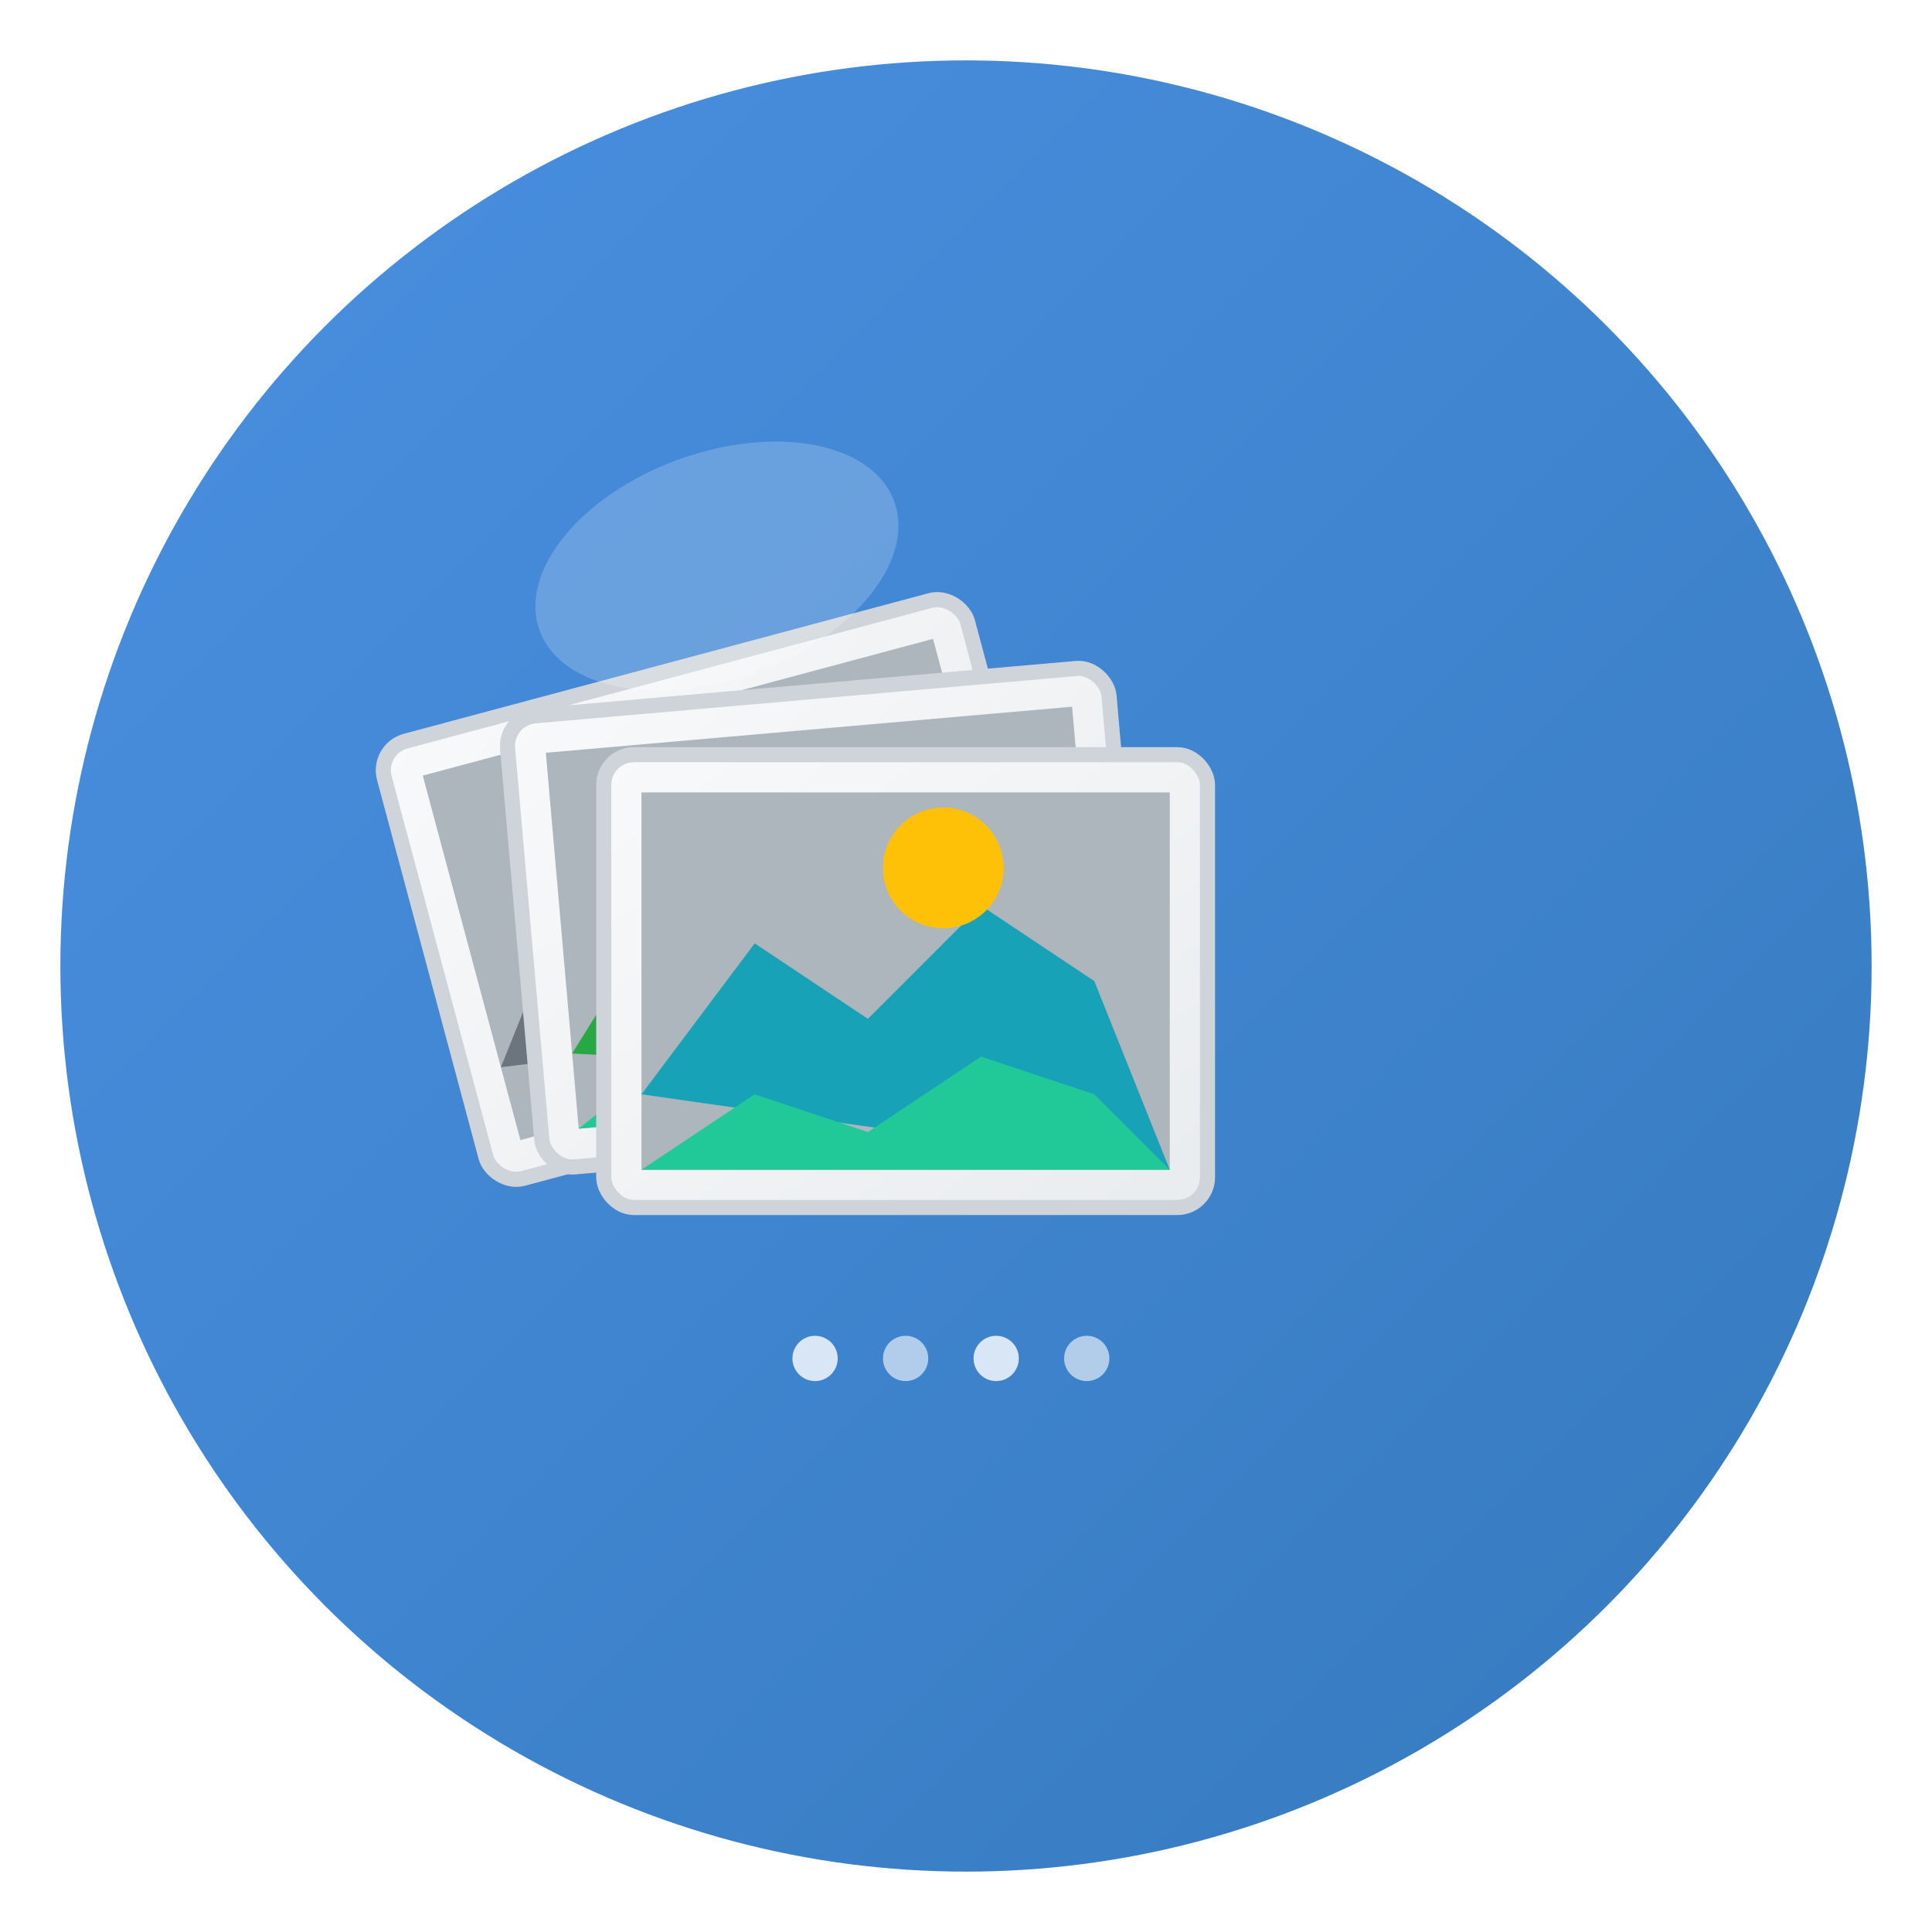 <?xml version="1.0" encoding="UTF-8"?>
<svg width="256" height="256" viewBox="0 0 256 256" xmlns="http://www.w3.org/2000/svg">
  <defs>
    <!-- Gradient for modern look -->
    <linearGradient id="mainGradient" x1="0%" y1="0%" x2="100%" y2="100%">
      <stop offset="0%" style="stop-color:#4A90E2;stop-opacity:1" />
      <stop offset="100%" style="stop-color:#357ABD;stop-opacity:1" />
    </linearGradient>
    
    <!-- Gradient for photo frames -->
    <linearGradient id="frameGradient" x1="0%" y1="0%" x2="100%" y2="100%">
      <stop offset="0%" style="stop-color:#F8F9FA;stop-opacity:1" />
      <stop offset="100%" style="stop-color:#E9ECEF;stop-opacity:1" />
    </linearGradient>
    
    <!-- Shadow filter -->
    <filter id="shadow" x="-20%" y="-20%" width="140%" height="140%">
      <feDropShadow dx="3" dy="3" stdDeviation="4" flood-color="#000000" flood-opacity="0.3"/>
    </filter>
  </defs>
  
  <!-- Background circle -->
  <circle cx="128" cy="128" r="120" fill="url(#mainGradient)" filter="url(#shadow)"/>
  
  <!-- Back photo frame (tilted left) -->
  <g transform="translate(128,128) rotate(-15) translate(-128,-128)">
    <rect x="60" y="80" width="80" height="60" rx="4" ry="4" fill="url(#frameGradient)" stroke="#CED4DA" stroke-width="2"/>
    <rect x="65" y="85" width="70" height="50" fill="#ADB5BD"/>
    <!-- Mountain scene in back photo -->
    <polygon points="65,125 80,105 95,115 110,100 125,110 135,135" fill="#6C757D"/>
    <circle cx="105" cy="95" r="8" fill="#FFC107"/>
  </g>
  
  <!-- Middle photo frame (slight tilt) -->
  <g transform="translate(128,128) rotate(-5) translate(-128,-128)">
    <rect x="70" y="90" width="80" height="60" rx="4" ry="4" fill="url(#frameGradient)" stroke="#CED4DA" stroke-width="2"/>
    <rect x="75" y="95" width="70" height="50" fill="#ADB5BD"/>
    <!-- Landscape scene in middle photo -->
    <polygon points="75,135 90,115 105,125 120,110 135,120 145,145" fill="#28A745"/>
    <polygon points="75,145 90,135 105,140 120,130 135,135 145,145" fill="#20C997"/>
    <circle cx="115" cy="105" r="6" fill="#FD7E14"/>
  </g>
  
  <!-- Front photo frame (straight) -->
  <rect x="80" y="100" width="80" height="60" rx="4" ry="4" fill="url(#frameGradient)" stroke="#CED4DA" stroke-width="2" filter="url(#shadow)"/>
  <rect x="85" y="105" width="70" height="50" fill="#ADB5BD"/>
  
  <!-- Photo content - a scenic view -->
  <polygon points="85,145 100,125 115,135 130,120 145,130 155,155" fill="#17A2B8"/>
  <polygon points="85,155 100,145 115,150 130,140 145,145 155,155" fill="#20C997"/>
  <circle cx="125" cy="115" r="8" fill="#FFC107"/>
  
  <!-- Small gallery indicator dots -->
  <circle cx="108" cy="180" r="3" fill="#FFFFFF" opacity="0.8"/>
  <circle cx="120" cy="180" r="3" fill="#FFFFFF" opacity="0.6"/>
  <circle cx="132" cy="180" r="3" fill="#FFFFFF" opacity="0.8"/>
  <circle cx="144" cy="180" r="3" fill="#FFFFFF" opacity="0.6"/>
  
  <!-- Subtle shine effect -->
  <ellipse cx="95" cy="75" rx="25" ry="15" fill="#FFFFFF" opacity="0.2" transform="rotate(-20 95 75)"/>
</svg>